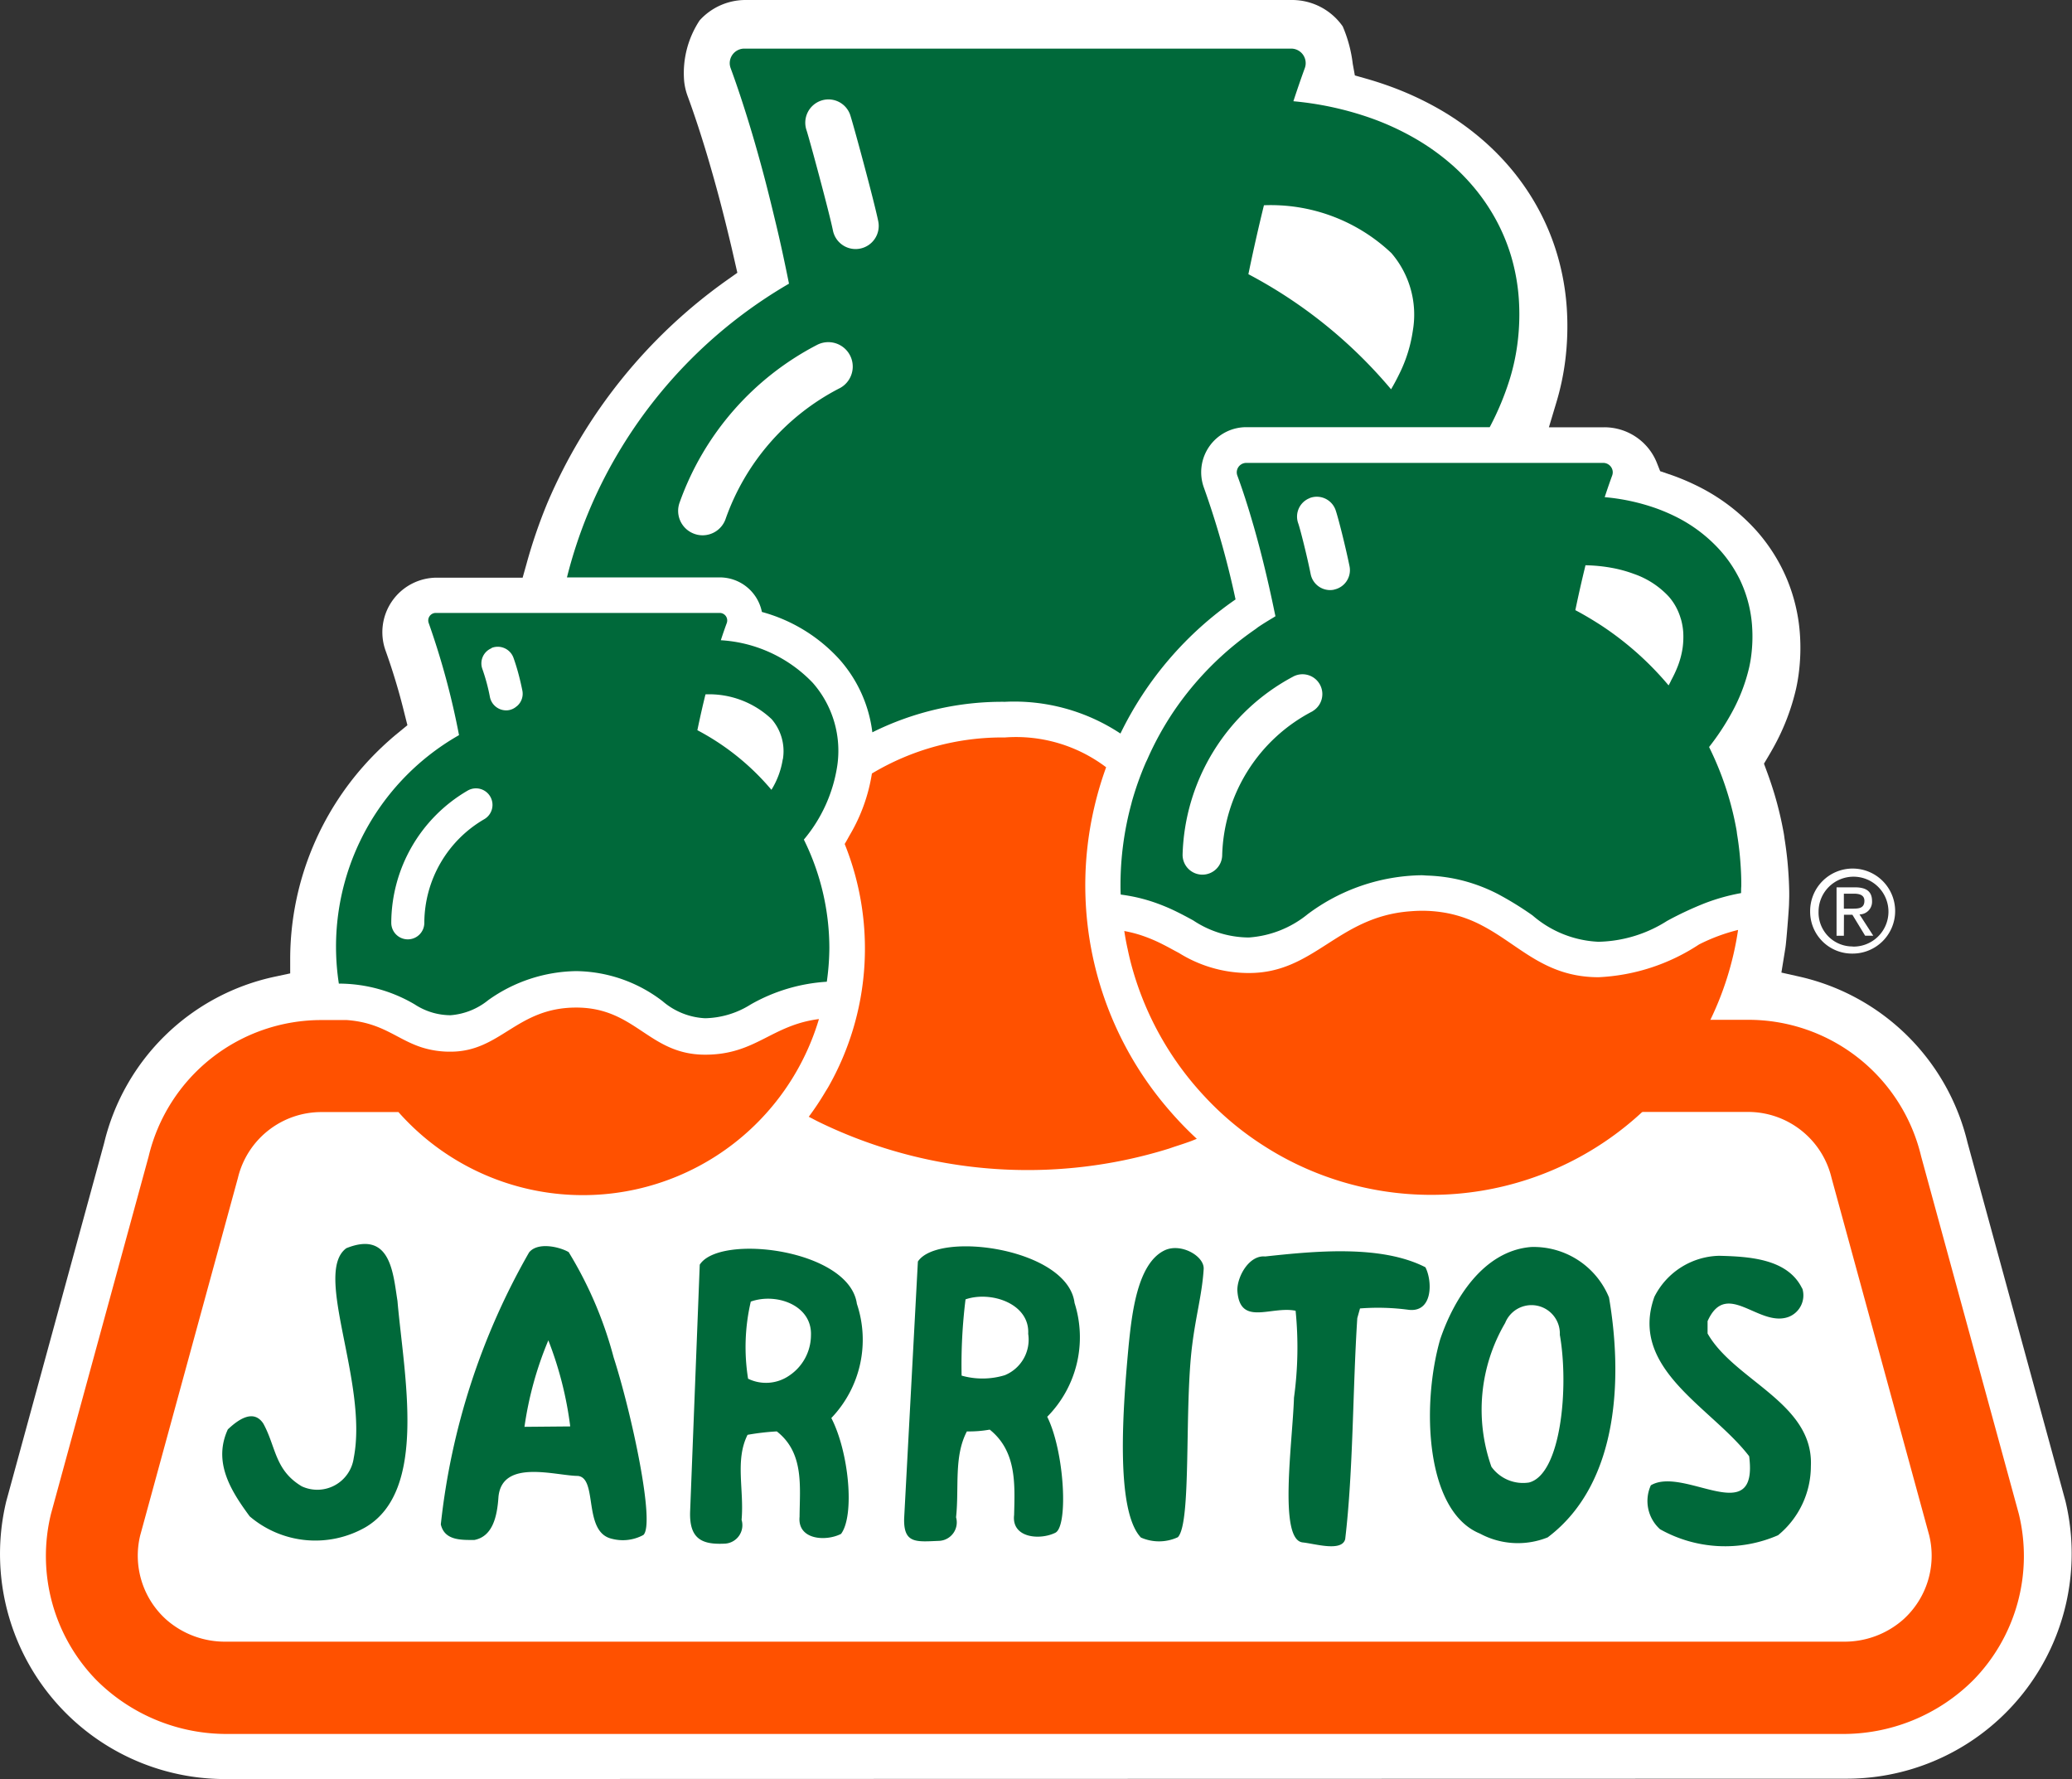 <svg xmlns="http://www.w3.org/2000/svg" width="76.484" height="65.656" viewBox="0 0 76.484 65.656">
  <rect x="0" y="0" width="76.484" height="65.656" fill="#333333" stroke="none"/>
  <g id="Grupo_515" data-name="Grupo 515" transform="translate(-5361.392 -11.959)">
    <path id="Trazado_947" data-name="Trazado 947" d="M5369.7,77.615a8.308,8.308,0,0,1-8.077-10.251l3.611-13.212A8.243,8.243,0,0,1,5371.554,48l.55-.118,0-.563a10.728,10.728,0,0,1,.858-4.16,10.786,10.786,0,0,1,1.862-2.942,11.033,11.033,0,0,1,.95-.946c.1-.09.207-.179.313-.266l.344-.282-.109-.431a23.136,23.136,0,0,0-.692-2.307,2.012,2.012,0,0,1,1.892-2.707h3.162l.144-.512a19.013,19.013,0,0,1,.776-2.26,19.383,19.383,0,0,1,6.624-8.21l.382-.27-.206-.9q-.229-.971-.448-1.8c-.145-.548-.287-1.048-.42-1.5s-.259-.849-.373-1.2c-.152-.462-.283-.836-.389-1.122a2.237,2.237,0,0,1-.128-.554,3.53,3.53,0,0,1,.573-2.24,2.283,2.283,0,0,1,1.693-.751h20.173a2.281,2.281,0,0,1,1.871.974,4.972,4.972,0,0,1,.37,1.38l.078.43.42.119q.4.114.788.252a11.688,11.688,0,0,1,1.954.9,10.237,10.237,0,0,1,1.706,1.243,9.563,9.563,0,0,1,.738.746,8.979,8.979,0,0,1,1.126,1.591,8.691,8.691,0,0,1,.744,1.78,9.1,9.1,0,0,1,.344,1.914,10.214,10.214,0,0,1-.056,1.993,9.493,9.493,0,0,1-.331,1.547l-.27.9h2.047a2.087,2.087,0,0,1,1.7.875,2.052,2.052,0,0,1,.241.445l.119.3.446.152a8.549,8.549,0,0,1,.874.368,7.2,7.2,0,0,1,2.244,1.688,6.5,6.5,0,0,1,.893,1.3q.121.234.222.474a6.443,6.443,0,0,1,.477,1.995,7.292,7.292,0,0,1-.037,1.457c-.024.194-.057.388-.1.584a8.268,8.268,0,0,1-.826,2.157c-.061.111-.124.221-.19.332l-.171.288.116.314q.147.4.268.8c.071.236.135.477.193.719s.11.494.155.745c.01.056.018.116.025.175.045.283.079.543.106.806.01.1.019.205.027.308.026.34.04.642.042.926l0,.1c0,.038-.008.308-.008.309-.006.195-.1,1.4-.134,1.6-.013.086-.147.907-.147.907l.645.145a8.249,8.249,0,0,1,6.224,6.124l3.618,13.242a8.307,8.307,0,0,1-8.08,10.239Z" fill="#fff"/>
    <g id="Grupo_510" data-name="Grupo 510">
      <path id="Trazado_948" data-name="Trazado 948" d="M5376.064,59.971c.238,2.738,1.126,6.992-1.177,8.349a3.734,3.734,0,0,1-4.278-.4c-.685-.93-1.366-1.993-.807-3.209.4-.379.95-.752,1.307-.22.476.86.416,1.719,1.421,2.32a1.358,1.358,0,0,0,1.919-1.044c.543-2.778-1.514-6.834-.273-7.743,1.646-.664,1.725.939,1.888,1.944Z" fill="#00693a" fill-rule="evenodd"/>
      <path id="Trazado_949" data-name="Trazado 949" d="M5405.823,58.8c-.057.91-.286,1.7-.422,2.789-.3,2.342-.015,6.563-.53,7.1a1.651,1.651,0,0,1-1.365.012c-.959-1.015-.66-4.841-.453-7.077.12-1.173.317-3.044,1.333-3.523.6-.282,1.476.217,1.437.7Z" fill="#00693a" fill-rule="evenodd"/>
      <path id="Trazado_950" data-name="Trazado 950" d="M5414.01,58.73c.264.519.274,1.687-.636,1.565a8.556,8.556,0,0,0-1.78-.048l-.1.357c-.172,2.633-.145,5.622-.447,8.159-.126.474-1.116.166-1.568.119-.9-.094-.375-3.689-.322-5.341a13.621,13.621,0,0,0,.06-3.209c-.911-.187-2.074.6-2.151-.761,0-.52.443-1.3,1.029-1.242,1.842-.2,4.284-.438,5.917.4Z" fill="#00693a" fill-rule="evenodd"/>
      <path id="Trazado_951" data-name="Trazado 951" d="M5427.923,59.515a.852.852,0,0,1-.511,1.045c-1.1.4-2.287-1.408-2.988.156l0,.455c.99,1.746,3.922,2.564,3.813,4.9a3.3,3.3,0,0,1-1.212,2.546,4.9,4.9,0,0,1-4.356-.222,1.4,1.4,0,0,1-.339-1.621c1.228-.726,3.978,1.654,3.629-1.072-1.381-1.807-4.447-3.21-3.5-5.881a2.745,2.745,0,0,1,2.39-1.517c1.112.027,2.536.107,3.066,1.207Z" fill="#00693a" fill-rule="evenodd"/>
      <path id="Trazado_952" data-name="Trazado 952" d="M5393.022,60.076c-.279-2.018-5.069-2.6-5.8-1.444l-.356,9.129c-.028,1.009.455,1.211,1.3,1.165a.682.682,0,0,0,.6-.878c.1-1.1-.25-2.2.221-3.137a8.951,8.951,0,0,1,1.079-.126c1.018.793.847,2.042.841,3.148-.084.851.961.925,1.531.634.508-.679.294-3.009-.359-4.276A4.175,4.175,0,0,0,5393.022,60.076Zm-1.695,1.165a1.8,1.8,0,0,1-.8,1.483,1.509,1.509,0,0,1-1.521.116,7.388,7.388,0,0,1,.1-2.846C5390.047,59.66,5391.373,60.124,5391.327,61.241Z" fill="#00693a" fill-rule="evenodd"/>
      <path id="Trazado_953" data-name="Trazado 953" d="M5420.785,59.84a3.006,3.006,0,0,0-2.883-1.86c-1.753.146-2.842,1.911-3.349,3.409-.693,2.412-.553,6.341,1.469,7.167a2.953,2.953,0,0,0,2.5.14C5421.228,66.659,5421.265,62.629,5420.785,59.84Zm-2.953,6.831a1.437,1.437,0,0,1-1.387-.581,6.324,6.324,0,0,1,.507-5.307,1.047,1.047,0,0,1,2.018.437C5419.312,63.166,5419.012,66.371,5417.832,66.671Z" fill="#00693a" fill-rule="evenodd"/>
      <path id="Trazado_954" data-name="Trazado 954" d="M5384.043,62.052a14.571,14.571,0,0,0-1.66-3.884c-.326-.192-1.14-.388-1.462.013a25.728,25.728,0,0,0-3.257,10.036c.135.584.72.578,1.24.574.657-.128.839-.827.888-1.592.139-1.408,2.1-.78,2.93-.771.749.075.176,2.068,1.25,2.318a1.59,1.59,0,0,0,1.169-.139C5385.584,68.2,5384.711,64.126,5384.043,62.052Zm-3.291,2.564a12.882,12.882,0,0,1,.881-3.192,13.265,13.265,0,0,1,.808,3.177Z" fill="#00693a" fill-rule="evenodd"/>
      <path id="Trazado_955" data-name="Trazado 955" d="M5401.057,60.044c-.25-2.022-5.031-2.671-5.783-1.528l-.507,9.48c-.026.949.46.861,1.3.828a.683.683,0,0,0,.616-.87c.119-1.094-.089-2.24.4-3.169a4.32,4.32,0,0,0,.843-.066c1.007.806.926,2.045.9,3.151-.1.849.948.938,1.522.655.484-.244.337-3-.3-4.28A4.171,4.171,0,0,0,5401.057,60.044Zm-1.711,1.14a1.416,1.416,0,0,1-.865,1.527,2.83,2.83,0,0,1-1.593.015,19.555,19.555,0,0,1,.145-2.814C5397.971,59.59,5399.408,60.068,5399.346,61.184Z" fill="#00693a" fill-rule="evenodd"/>
    </g>
    <g id="Grupo_514" data-name="Grupo 514">
      <g id="Grupo_513" data-name="Grupo 513">
        <g id="Grupo_512" data-name="Grupo 512">
          <g id="Grupo_511" data-name="Grupo 511">
            <path id="Trazado_956" data-name="Trazado 956" d="M5428.21,45.6a1.569,1.569,0,1,1,1.573,1.551A1.546,1.546,0,0,1,5428.21,45.6Zm1.573,1.293a1.29,1.29,0,1,0-1.262-1.293A1.25,1.25,0,0,0,5429.783,46.888Zm-.328-.4h-.27V44.706h.679c.422,0,.631.155.631.508a.465.465,0,0,1-.463.491l.508.786h-.3l-.471-.774h-.311Zm.324-1c.229,0,.434-.016.434-.291,0-.221-.2-.262-.389-.262h-.369v.553Z" fill="#fff"/>
          </g>
          <path id="Trazado_957" data-name="Trazado 957" d="M5417.456,22.986a7.337,7.337,0,0,0-.277-1.551,7.069,7.069,0,0,0-.6-1.428,7.293,7.293,0,0,0-.91-1.284,7.617,7.617,0,0,0-.6-.609,8.5,8.5,0,0,0-1.416-1.03,9.84,9.84,0,0,0-1.662-.768,11.882,11.882,0,0,0-2.856-.621c.164-.5.308-.912.421-1.221a.536.536,0,0,0-.51-.721h-20.173a.539.539,0,0,0-.542.588.6.6,0,0,0,.031.133c.111.3.25.695.409,1.181.119.364.25.78.388,1.245s.284.983.434,1.548.3,1.181.459,1.845.311,1.375.464,2.135a17.62,17.62,0,0,0-6.332,6.294,17.11,17.11,0,0,0-1.864,4.546h5.634a1.586,1.586,0,0,1,1.562,1.275,5.986,5.986,0,0,1,2.86,1.748,4.955,4.955,0,0,1,1.217,2.694,10.75,10.75,0,0,1,4.893-1.126,7.108,7.108,0,0,1,4.265,1.171A12.814,12.814,0,0,1,5407,34.081a32.452,32.452,0,0,0-1.166-4.12,1.663,1.663,0,0,1,1.565-2.237h8.983a10.4,10.4,0,0,0,.746-1.794,7.9,7.9,0,0,0,.278-1.292A8.374,8.374,0,0,0,5417.456,22.986Zm-3.911,1.17a5.273,5.273,0,0,1-.512,1.626c-.088.181-.186.363-.292.544a17.6,17.6,0,0,0-5.267-4.248c.19-.923.384-1.77.574-2.544a6.473,6.473,0,0,1,4.705,1.766A3.483,3.483,0,0,1,5413.545,24.156Zm-21.161,2.131a8.654,8.654,0,0,0-4.215,4.844.9.9,0,0,1-.843.583.888.888,0,0,1-.318-.059.9.9,0,0,1-.525-1.162,10.52,10.52,0,0,1,5.068-5.805.9.9,0,1,1,.833,1.6Zm.759-5.154a.817.817,0,0,1-.169.017.853.853,0,0,1-.836-.686c-.134-.662-.882-3.427-.975-3.7a.86.86,0,0,1,.521-1.085.848.848,0,0,1,1.084.5c.1.28.9,3.231,1.044,3.952A.853.853,0,0,1,5393.143,21.133Z" fill="#00693a"/>
          <path id="Trazado_958" data-name="Trazado 958" d="M5391.394,37.159A5.112,5.112,0,0,0,5388,35.587c.085-.261.16-.474.219-.634a.278.278,0,0,0-.265-.374h-10.472a.278.278,0,0,0-.265.374,28.429,28.429,0,0,1,1.119,4.136,8.98,8.98,0,0,0-4.436,9.17,5.522,5.522,0,0,1,2.8.767,2.429,2.429,0,0,0,1.322.4,2.513,2.513,0,0,0,1.394-.558,5.714,5.714,0,0,1,3.243-1.07,5.325,5.325,0,0,1,3.192,1.111,2.6,2.6,0,0,0,1.569.628,3.27,3.27,0,0,0,1.681-.507,6.464,6.464,0,0,1,2.811-.84,9.2,9.2,0,0,0,.094-1.236,9.038,9.038,0,0,0-.941-4.01,5.51,5.51,0,0,0,1.232-2.717h0A3.8,3.8,0,0,0,5391.394,37.159Zm-12.126,5.032a4.442,4.442,0,0,0-2.213,3.825.61.61,0,0,1-.61.61h0a.611.611,0,0,1-.61-.611,5.668,5.668,0,0,1,2.82-4.879.61.61,0,0,1,.613,1.055Zm1.2-4.17a.591.591,0,0,1-.27.141.56.56,0,0,1-.121.013.613.613,0,0,1-.6-.49,7.084,7.084,0,0,0-.28-1.039.605.605,0,0,1,.318-.755c.017-.008.028-.022.045-.028a.617.617,0,0,1,.783.363c.034.094.085.243.142.439s.126.467.189.779A.6.6,0,0,1,5380.472,38.021Zm9.818,1.958h0a3.029,3.029,0,0,1-.418,1.128,9.136,9.136,0,0,0-2.734-2.2c.1-.48.2-.92.3-1.323a3.359,3.359,0,0,1,2.443.917A1.806,1.806,0,0,1,5390.29,39.979Z" fill="#00693a"/>
          <path id="Trazado_959" data-name="Trazado 959" d="M5404.565,52.946a12.663,12.663,0,0,1-2.784-11.176,12.632,12.632,0,0,1,.442-1.495,5.51,5.51,0,0,0-3.736-1.1,9.363,9.363,0,0,0-4.91,1.33,6.418,6.418,0,0,1-.805,2.25c-.068.117-.128.235-.2.351a10.332,10.332,0,0,1-.6,8.96c-.04.07-.084.137-.126.207a10.346,10.346,0,0,1-.6.9c.143.074.285.15.431.22a17.617,17.617,0,0,0,11.172,1.391q.856-.176,1.681-.432c.069-.022.136-.047.205-.07.205-.066.409-.132.61-.206.076-.028.15-.06.225-.089A12.882,12.882,0,0,1,5404.565,52.946Z" fill="#ff5100"/>
          <path id="Trazado_960" data-name="Trazado 960" d="M5435.913,67.83l-3.607-13.2a6.554,6.554,0,0,0-6.391-5.035H5421.3l-3.371,3.4h7.99A3.168,3.168,0,0,1,5429,55.43l3.606,13.194a3.168,3.168,0,0,1-.966,3.109,3.275,3.275,0,0,1-2.216.811h-59.676a3.274,3.274,0,0,1-2.216-.812,3.17,3.17,0,0,1-.965-3.108l3.607-13.194A3.168,3.168,0,0,1,5373.267,53h2.833a9.092,9.092,0,0,0,15.522-3.433c-1.766.227-2.333,1.315-4.2,1.315-2.086,0-2.558-1.739-4.761-1.739s-2.782,1.628-4.637,1.628a3.427,3.427,0,0,1-1.04-.151c-.939-.293-1.456-.919-2.792-1.016h-.922a6.554,6.554,0,0,0-6.392,5.035l-3.607,13.2a6.553,6.553,0,0,0,1.684,6.128,6.8,6.8,0,0,0,4.9,1.983h59.475a6.794,6.794,0,0,0,4.9-1.984A6.549,6.549,0,0,0,5435.913,67.83Z" fill="#ff5100"/>
          <path id="Trazado_961" data-name="Trazado 961" d="M5425.661,44.915c0-.084,0-.168.007-.252,0-.019,0-.036,0-.055s0-.028,0-.043c0-.283-.015-.563-.037-.841q-.01-.135-.024-.27-.036-.355-.093-.7c-.008-.049-.011-.1-.02-.15-.039-.217-.083-.432-.134-.645s-.106-.419-.168-.624a11.442,11.442,0,0,0-.7-1.782l-.012-.026a9.112,9.112,0,0,0,.829-1.253,6.517,6.517,0,0,0,.654-1.7h0c.031-.143.056-.286.073-.426h0a5.467,5.467,0,0,0,.031-1.079v-.006a4.709,4.709,0,0,0-.349-1.483c-.049-.117-.1-.232-.161-.344a4.746,4.746,0,0,0-.654-.95A5.483,5.483,0,0,0,5423.194,31a6.74,6.74,0,0,0-.7-.293,7.707,7.707,0,0,0-1.865-.4l0-.008c.106-.324.2-.59.273-.79a.347.347,0,0,0,.018-.171v0a.352.352,0,0,0-.061-.148.363.363,0,0,0-.122-.107.358.358,0,0,0-.168-.041H5407.4a.358.358,0,0,0-.168.041.353.353,0,0,0-.184.259.344.344,0,0,0,.018.166v0c.073.2.164.454.267.771.016.049.034.1.05.156.028.087.056.173.085.268.016.051.032.106.049.159.04.134.081.272.124.42l.033.112c.171.6.356,1.306.541,2.119.013.056.026.111.038.168.061.27.121.548.181.839.013.063.026.119.039.182-.031.018-.059.038-.09.056-.181.108-.362.218-.537.336-.039.026-.075.058-.114.085-.244.169-.483.346-.714.533a11.527,11.527,0,0,0-2.285,2.477,11.346,11.346,0,0,0-.993,1.8c-.023.05-.049.1-.07.15a11.483,11.483,0,0,0-.5,1.417c-.006.023-.01.047-.017.07a11.449,11.449,0,0,0-.4,2.984c0,.122,0,.242.009.363.211.028.411.063.6.106a6.166,6.166,0,0,1,.74.218c.214.078.413.161.6.249.268.127.512.258.738.382a3.734,3.734,0,0,0,2.049.629,3.86,3.86,0,0,0,2.18-.865,7.186,7.186,0,0,1,4.188-1.432c.08,0,.152.01.231.012a6.067,6.067,0,0,1,1.355.2,6.233,6.233,0,0,1,1.221.471,11.972,11.972,0,0,1,1.3.8,3.981,3.981,0,0,0,2.432.972,4.9,4.9,0,0,0,2.535-.771,12.589,12.589,0,0,1,1.387-.65,7.388,7.388,0,0,1,1.333-.374m-2.668-7.669c-.178-.213-.365-.419-.558-.618a11.53,11.53,0,0,0-1.921-1.589c-.31-.2-.631-.394-.961-.567v0c.112-.543.226-1.041.338-1.506.012-.049.024-.1.036-.151a5.977,5.977,0,0,1,.944.091,4.834,4.834,0,0,1,.849.23,3.171,3.171,0,0,1,1.279.832,2.078,2.078,0,0,1,.262.373c.012.021.022.043.034.065a2.161,2.161,0,0,1,.138.342c.009.032.02.062.029.094a2.431,2.431,0,0,1,.074.449,3.052,3.052,0,0,1-.019.542,3.134,3.134,0,0,1-.18.7,4.376,4.376,0,0,1-.243.521C5423.057,37.119,5423.025,37.183,5422.988,37.247Zm-13.137.956a6.167,6.167,0,0,0-3.339,5.3.731.731,0,0,1-.731.731h0a.731.731,0,0,1-.731-.732,7.686,7.686,0,0,1,4.067-6.569.732.732,0,0,1,.735,1.266Zm.789-4.486a.718.718,0,0,1-.145.015.733.733,0,0,1-.717-.588c-.145-.724-.4-1.714-.459-1.874a.731.731,0,0,1,.4-.922c.012,0,.022-.012.035-.017a.735.735,0,0,1,.939.434c.1.28.379,1.394.52,2.09A.732.732,0,0,1,5410.64,33.717Z" fill="#00693a"/>
          <path id="Trazado_962" data-name="Trazado 962" d="M5424.109,46.814a7.357,7.357,0,0,1-3.707,1.209c-1.984,0-2.906-1.175-4.288-1.9a4.681,4.681,0,0,0-1.236-.452,4.882,4.882,0,0,0-1.014-.1c-.154,0-.3.01-.441.021-2.665.211-3.509,2.276-5.926,2.276a4.864,4.864,0,0,1-2.585-.739c-.192-.1-.384-.21-.585-.311a5.707,5.707,0,0,0-.844-.353,4.821,4.821,0,0,0-.591-.147h0l.006.033q.042.276.1.547c0,.016.008.032.011.048.036.175.075.349.119.521h0a11.449,11.449,0,0,0,2.743,4.971,11.127,11.127,0,0,0,2.22,1.837q.455.29.937.535a11.452,11.452,0,0,0,16.522-8.532A6.786,6.786,0,0,0,5424.109,46.814Z" fill="#ff5100"/>
        </g>
      </g>
    </g>
  </g>
</svg>
